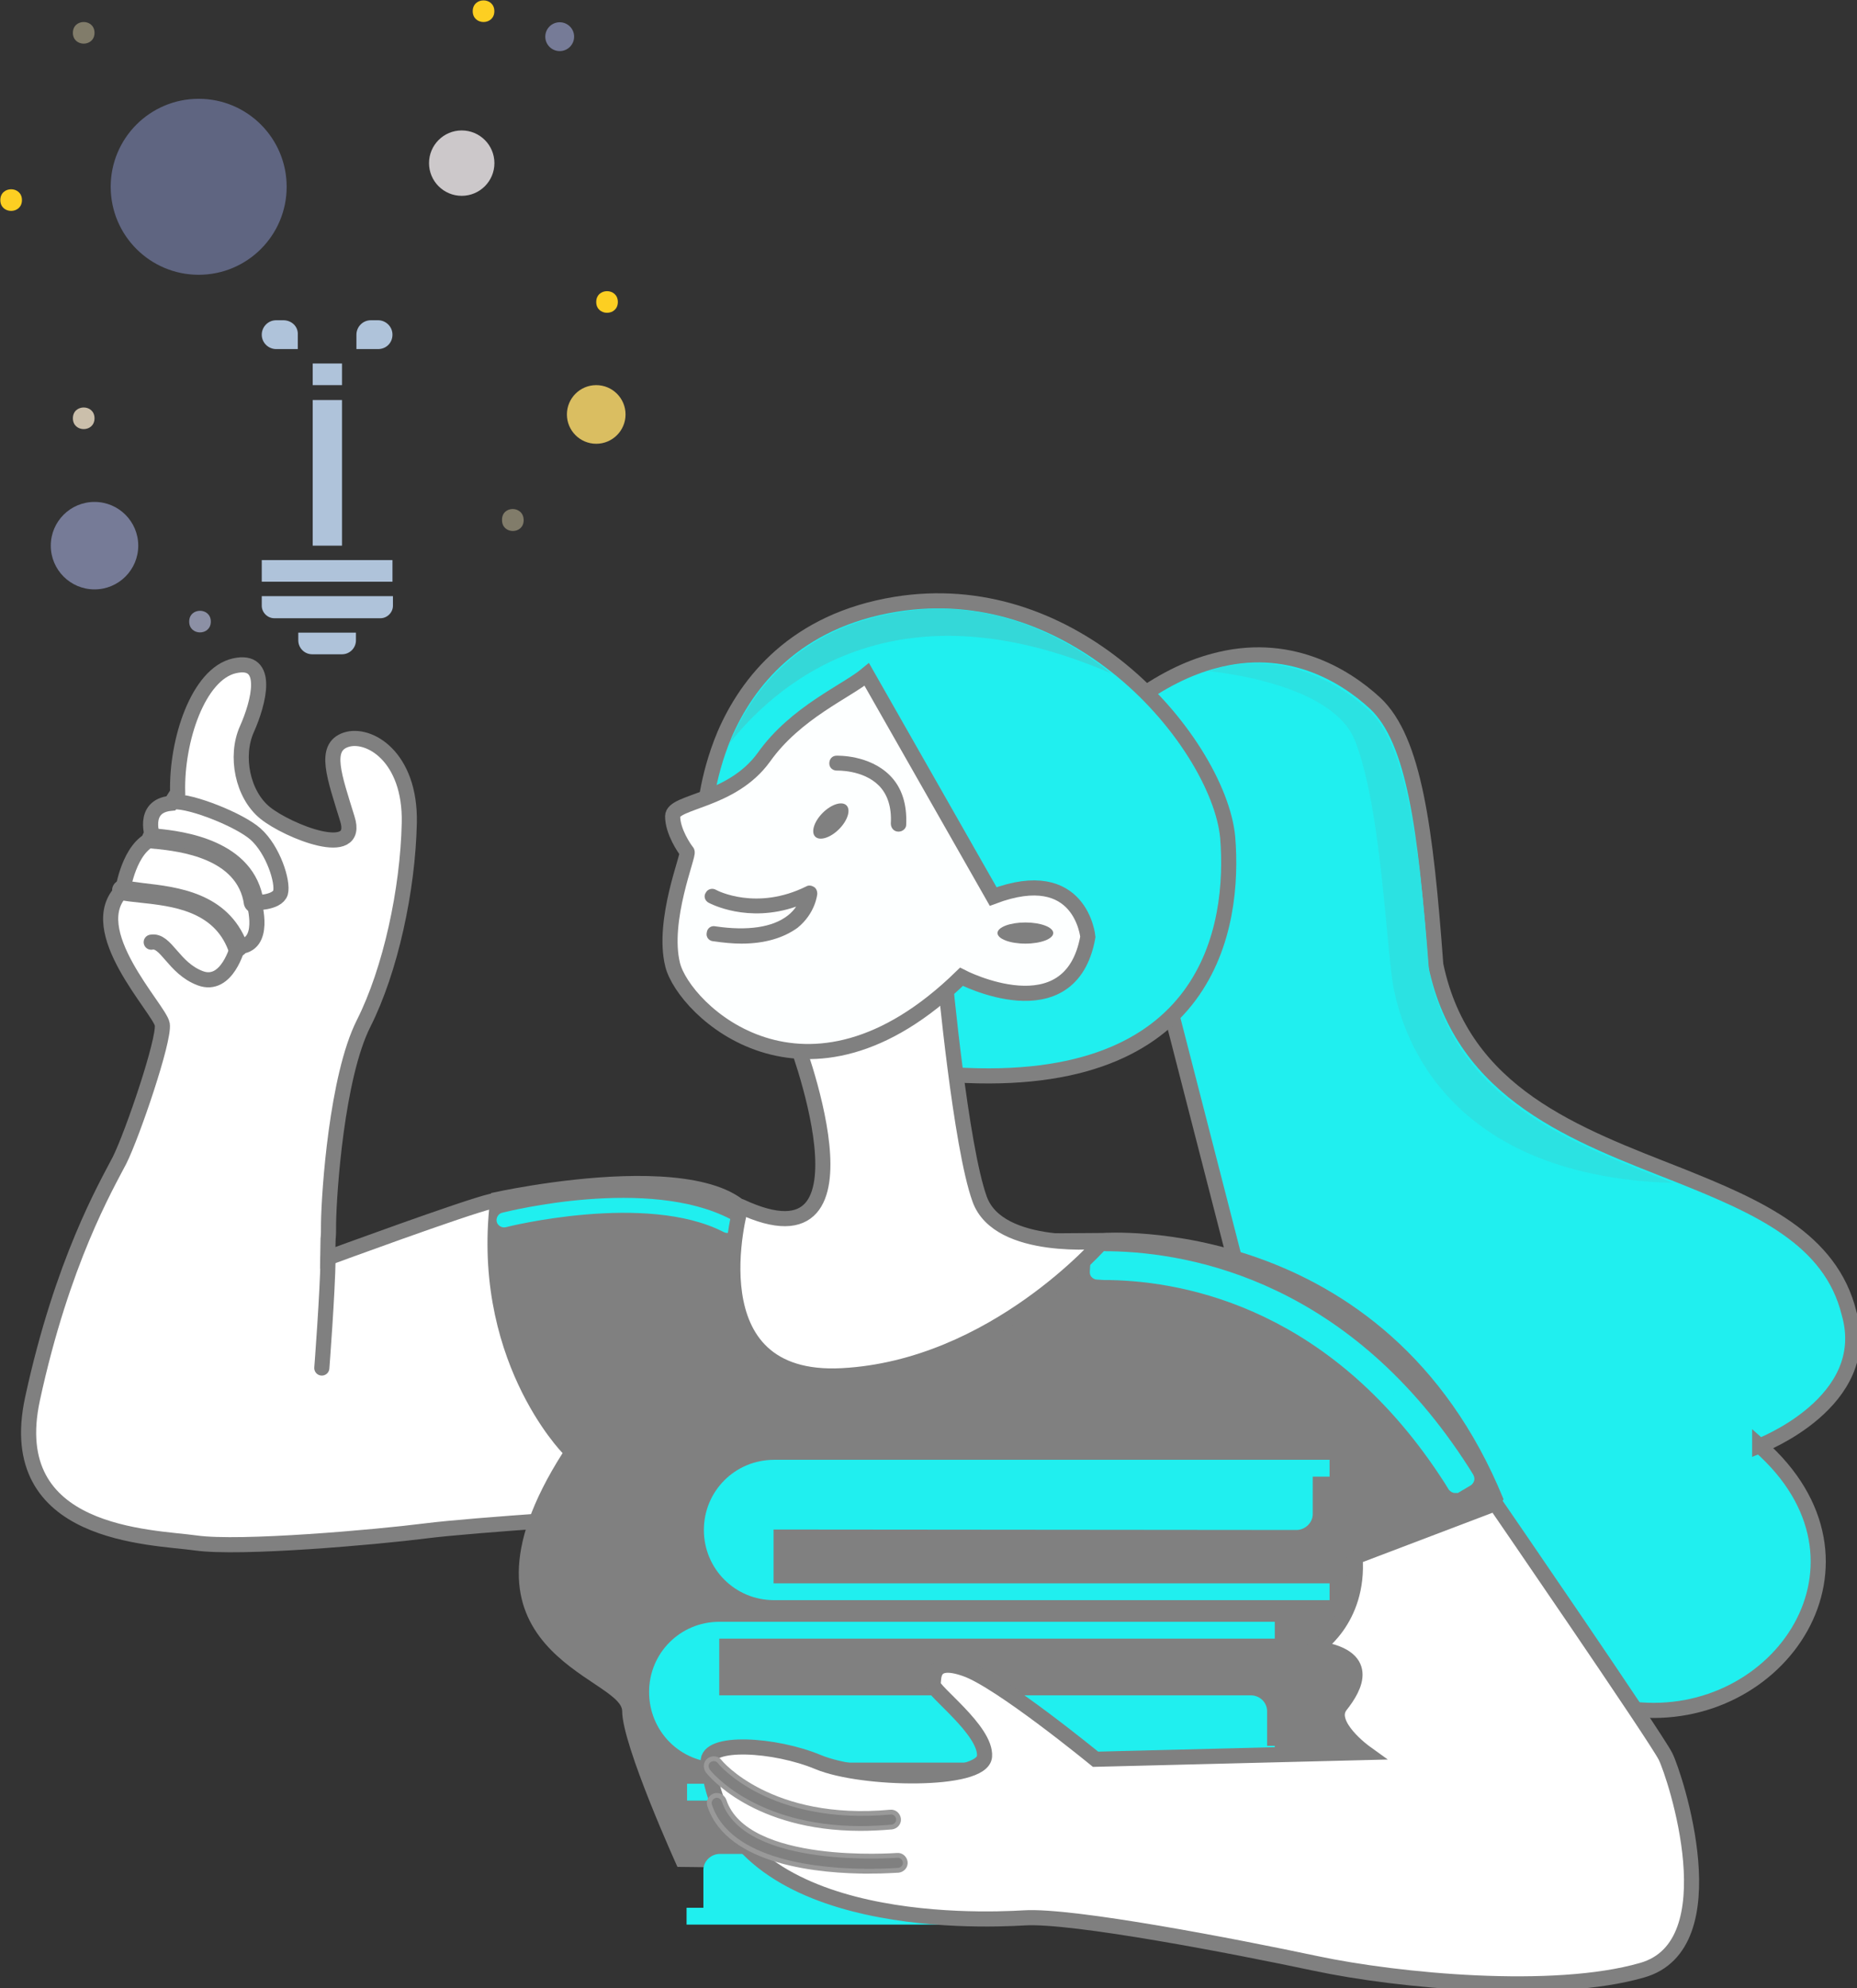<?xml version="1.0" encoding="UTF-8" standalone="no"?>
<svg
   xmlns:dc="http://purl.org/dc/elements/1.1/"
   xmlns:cc="http://creativecommons.org/ns#"
   xmlns:rdf="http://www.w3.org/1999/02/22-rdf-syntax-ns#"
   xmlns:svg="http://www.w3.org/2000/svg"
   xmlns="http://www.w3.org/2000/svg"
   xmlns:sodipodi="http://sodipodi.sourceforge.net/DTD/sodipodi-0.dtd"
   xmlns:inkscape="http://www.inkscape.org/namespaces/inkscape"
   width="102.401mm"
   height="109.617mm"
   viewBox="0 0 102.401 109.617"
   version="1.1"
   id="svg8"
   inkscape:version="1.0.1 (0767f8302a, 2020-10-17)"
   sodipodi:docname="drawing.svg">
  <rect x="0" y="0" width="102.401" height="109.617" fill="#333333" stroke="none"/>
  <defs
     id="defs2">
		
		
		
		
		
		
		
		
		
		
		
		
		
		
		
		
		
		
	
	
</defs>
  <sodipodi:namedview
     id="base"
     pagecolor="#ffffff"
     bordercolor="#666666"
     borderopacity="1.0"
     inkscape:pageopacity="0.0"
     inkscape:pageshadow="2"
     inkscape:zoom="0.65922984"
     inkscape:cx="144.66951"
     inkscape:cy="418.43356"
     inkscape:document-units="mm"
     inkscape:current-layer="g224"
     inkscape:document-rotation="0"
     showgrid="false"
     inkscape:window-width="1920"
     inkscape:window-height="1016"
     inkscape:window-x="0"
     inkscape:window-y="27"
     inkscape:window-maximized="1" />
  <g
     inkscape:label="Layer 1"
     inkscape:groupmode="layer"
     id="layer1"
     transform="translate(-16.032,-52.2)">
    <g
       id="g224"
       transform="matrix(0.265,0,0,0.265,4.655,38.216)">
      <g
         id="Layer_18">
</g>
      <g
         id="Layer_20">
</g>
      <g
         id="Layer_12">
</g>
      <g
         id="g1310">
        <g
           id="g1185">
          <g
             id="Layer_8"
             style="stroke:#808080">
	<path
   class="st0"
   d="m 79.9,217.7 c -0.3,-10.9 4.3,-24.7 11.8,-26.4 7.5,-1.7 5.1,7.6 2.6,13.2 -2.5,5.6 -0.9,13.6 3.8,17.4 4.7,3.8 19.9,9.9 17.1,1.2 -2.7,-8.8 -5,-14.8 -0.3,-16.4 4.7,-1.6 13.5,3.4 13.2,17.3 -0.3,13.9 -3.9,30.6 -9.5,41.7 -5.6,11.1 -7.2,35.1 -7.3,41.5 0,1.4 0,2.5 -0.1,3.4 -0.1,3.4 -0.1,3.9 -0.1,3.9 0,0 28.8,-10.6 34.1,-11.8 5.3,-1.2 28.6,65.3 28.6,65.3 0,0 -32.2,2 -42.4,3.3 -10.2,1.3 -38.5,3.8 -47.7,2.5 -9.3,-1.3 -40.2,-1.4 -34,-30 6.2,-28.6 15.3,-44.2 18.1,-49.6 2.7,-5.4 9.4,-25.1 8.9,-28.3 -0.5,-3.1 -16.9,-19.8 -8.2,-28 0,0 1.3,-8.8 6.3,-10.7 0,0 -2.6,-6.7 3.7,-7.3 z"
   id="path12"
   style="stroke:#808080" />

	<path
   class="st1"
   d="m 109.9,337.4 c 0,0 1.2,-15.6 1.3,-22.9"
   id="path14"
   style="stroke:#808080" />

</g>
          <g
             id="Layer_17"
             style="fill:#808080;stroke:#808080">
	<g
   id="g20"
   style="fill:#808080;stroke:#808080">
		<path
   d="m 92.4,251.3 c -0.6,0 -1.2,-0.4 -1.5,-1 -3.2,-8.5 -12.1,-9.5 -18.6,-10.2 -1.7,-0.2 -3.1,-0.3 -4.3,-0.6 -0.8,-0.2 -1.4,-1 -1.2,-1.9 0.2,-0.8 1,-1.4 1.9,-1.2 1,0.2 2.4,0.4 4,0.6 6.9,0.8 17.3,1.9 21.2,12.2 0.3,0.8 -0.1,1.7 -0.9,2 -0.2,0.1 -0.4,0.1 -0.6,0.1 z"
   id="path18"
   style="fill:#808080;stroke:#808080" />

	</g>

	<g
   id="g24"
   style="fill:#808080;stroke:#808080">
		<path
   d="m 95.8,242.2 c -0.8,0 -1.4,-0.6 -1.6,-1.3 -1.4,-10.1 -14,-11.5 -18.7,-12 -0.4,0 -0.8,-0.1 -1.1,-0.1 -0.9,-0.1 -1.5,-0.9 -1.4,-1.8 0.1,-0.9 0.9,-1.5 1.8,-1.4 0.3,0 0.6,0.1 1,0.1 4.9,0.5 19.7,2.2 21.5,14.7 0.1,0.9 -0.5,1.7 -1.3,1.8 0,0 -0.1,0 -0.2,0 z"
   id="path22"
   style="fill:#808080;stroke:#808080" />

	</g>

</g>
          <g
             id="Layer_4">
	<path
   class="st2"
   d="m 409.1,353.6 c 27.4,24.1 4.2,58.2 -26.3,54.8 l -1.4,0.1 c -13.4,5.9 -81,-91.6 -81,-91.6 l -15.3,-59.5 c 0,0 -31.4,-39.9 -6.8,-58.3 6.1,-4.6 11.9,-7.4 17.2,-8.8 15.4,-4.2 27.1,2.8 33.6,8.8 8.1,7.6 10.5,26 12.6,54.4 5.6,27 29.4,35.4 50.7,43.8 16.5,6.6 31.5,13.2 35.3,28.7 5.3,18.5 -18.6,27.6 -18.6,27.6 z"
   id="path27"
   inkscape:label="path27"
   style="fill:#20efef;fill-opacity:1;stroke:#808080" />

	<path
   class="st3"
   d="m 391.1,298.9 c -49.4,-1.5 -56.7,-33.6 -58.1,-40.2 -1.6,-7.6 -2.5,-37.6 -8.1,-51.8 -3.6,-9.3 -19.5,-13.3 -30.5,-14.5 14.9,-5 27.3,2.6 33.3,8.1 7.6,6.9 10.5,26 12.6,54.4 5.6,27 29.5,35.6 50.8,44 z"
   id="path29"
   style="fill:#2be2e2;fill-opacity:1" />

</g>
          <rect
             x="108"
             y="128.4"
             class="st4"
             width="6.1"
             height="4.5"
             id="rect32"
             style="fill:#afc3da;fill-opacity:1" />
          <path
             class="st4"
             d="m 101.9,119.4 h -1.5 c -1.7,0 -3,1.4 -3,3 0,1.7 1.4,3 3,3 h 4.5 v -3 c 0.1,-1.7 -1.3,-3 -3,-3 z"
             id="path34"
             style="fill:#afc3da;fill-opacity:1" />
          <rect
             x="108"
             y="136"
             class="st4"
             width="6.1"
             height="30.3"
             id="rect36"
             style="fill:#afc3da;fill-opacity:1" />
          <path
             class="st4"
             d="m 97.4,178.8 c 0,1.4 1.2,2.6 2.6,2.6 h 22.1 c 1.4,0 2.6,-1.2 2.6,-2.6 v -2 H 97.4 Z"
             id="path38"
             style="fill:#afc3da;fill-opacity:1" />
          <circle
             class="st4"
             cx="159.4"
             cy="60.4"
             r="3"
             id="circle40"
             style="fill:#767b97;fill-opacity:1" />
          <circle
             class="st4"
             cx="62.6"
             cy="166.3"
             r="9.1"
             id="circle42"
             style="fill:#767b97;fill-opacity:1" />
          <path
             class="st4"
             d="m 105,186 c 0,1.6 1.3,2.9 2.9,2.9 h 6.2 c 1.6,0 2.9,-1.3 2.9,-2.9 v -1.6 h -12 z"
             id="path44"
             style="fill:#afc3da;fill-opacity:1" />
          <rect
             x="97.4"
             y="169.3"
             class="st4"
             width="27.2"
             height="4.5"
             id="rect46"
             style="fill:#afc3da;fill-opacity:1" />
          <circle
             class="st4"
             cx="167"
             cy="139"
             r="6.1"
             id="circle48"
             style="fill:#dabe61;fill-opacity:1" />
          <path
             class="st4"
             d="m 124.6,122.4 c 0,-1.7 -1.4,-3 -3,-3 h -1.5 c -1.7,0 -3,1.4 -3,3 v 3 h 4.5 c 1.7,0 3,-1.3 3,-3 z"
             id="path52"
             style="fill:#afc3da;fill-opacity:1" />
          <path
             class="st4"
             d="m 62.6,59.6 c 0,3 -4.5,3 -4.5,0 0,-3 4.5,-3 4.5,0"
             id="path54"
             style="fill:#817c6a;fill-opacity:1" />
          <path
             class="st4"
             d="m 47.5,94.4 c 0,3 -4.5,3 -4.5,0 0,-3 4.5,-3 4.5,0"
             id="path56" />
          <path
             class="st4"
             d="m 62.6,139.8 c 0,3 -4.5,3 -4.5,0 0,-3 4.5,-3 4.5,0"
             id="path58"
             style="fill:#cbbfab;fill-opacity:1" />
          <path
             class="st4"
             d="m 171.5,115.6 c 0,3 -4.5,3 -4.5,0 0,-3 4.5,-3 4.5,0"
             id="path60" />
          <path
             class="st4"
             d="m 151.9,161 c 0,3 -4.5,3 -4.5,0 -0.1,-3.1 4.5,-3.1 4.5,0"
             id="path62"
             style="fill:#817c6a;fill-opacity:1" />
          <path
             class="st4"
             d="m 86.8,182.1 c 0,3 -4.5,3 -4.5,0 0,-3 4.5,-3 4.5,0"
             id="path64"
             style="fill:#8c90a5;fill-opacity:1" />
          <path
             class="st4"
             d="m 145.8,55.1 c 0,3 -4.5,3 -4.5,0 0,-3 4.5,-3 4.5,0"
             id="path66" />
          <g
             id="Layer_6"
             style="fill:#808080">
	<path
   d="m 145.1,301 c 0,0 54.3,-12.3 56.7,8.8 l 70.6,-0.5 c 0,0 59,-4.4 83.4,55.4 l -41.8,78 -130.1,-1.5 c 0,0 -11.5,-25.3 -11.5,-32.4 0,-7.1 -38.6,-12.5 -12.4,-53.7 0,0 -19.6,-19.9 -14.9,-54.1 z"
   id="path74"
   style="fill:#808080" />

</g>
          <g
             id="Layer_15">
	<g
   id="g83">
		<g
   id="g81"
   style="fill:#20efef;fill-opacity:1">
			<path
   d="m 345.7,361.9 -0.8,-1.3 c -23.5,-36.7 -54.6,-42.7 -71,-43 -0.5,0 -0.8,0 -1,0 l -1.6,-0.1 0.2,-3 1.6,0.1 c 0.2,0 0.5,0 0.9,0 17,0.3 49.3,6.5 73.6,44.5 l 0.8,1.3 z"
   id="path77"
   style="fill:#20efef;fill-opacity:1" />

			<path
   class="st6"
   d="m 345.7,363.4 c -0.5,0 -1,-0.3 -1.3,-0.7 l -0.8,-1.3 c -23.1,-36.1 -53.6,-42 -69.7,-42.3 -0.5,0 -0.9,0 -1.1,0 l -1.6,-0.1 c -0.4,0 -0.8,-0.2 -1.1,-0.5 -0.3,-0.3 -0.4,-0.7 -0.4,-1.1 l 0.2,-3 c 0.1,-0.8 0.8,-1.5 1.6,-1.4 l 1.6,0.1 c 0.1,0 0.3,0 0.6,0 h 0.2 c 17.4,0.3 50.2,6.6 74.8,45.2 l 0.8,1.3 c 0.2,0.4 0.3,0.8 0.2,1.2 -0.1,0.4 -0.4,0.8 -0.7,1 l -2.7,1.6 c 0,0 -0.3,0 -0.6,0 z m -15.3,-23.2 c 5.5,5.3 10.8,11.7 15.8,19.5 v 0 0 c -5,-7.7 -10.3,-14.2 -15.8,-19.5 z"
   id="path79"
   style="fill:#20efef;fill-opacity:1" />

		</g>

	</g>

	<g
   id="g87">
		<path
   class="st7"
   d="m 194.2,309.3 c -0.2,0 -0.5,-0.1 -0.7,-0.2 -16.1,-8.3 -45,-1.1 -45.3,-1 -0.8,0.2 -1.7,-0.3 -1.9,-1.1 -0.2,-0.8 0.3,-1.7 1.1,-1.9 1.2,-0.3 30.4,-7.6 47.5,1.3 0.8,0.4 1.1,1.3 0.7,2.1 -0.3,0.5 -0.9,0.8 -1.4,0.8 z"
   id="path85"
   style="fill:#20efef;fill-opacity:1" />

	</g>

</g>
          <g
             id="Layer_13"
             style="fill:#20efef;fill-opacity:1">
	<g
   id="g96"
   style="fill:#20efef;fill-opacity:1">
		<path
   class="st8"
   d="M 192.6,419.5 H 308.2 V 416 h -1.6 v -7.2 c 0,-1.8 -1.5,-3.3 -3.4,-3.3 H 192.6 v -11.8 h 115.6 v -3.5 H 192.6 c -8.1,0 -14.6,6.5 -14.6,14.6 0,8.2 6.5,14.7 14.6,14.7 z"
   id="path90"
   style="fill:#20efef;fill-opacity:1" />

		<path
   class="st8"
   d="M 301.5,423.9 H 185.9 v 3.5 h 115.6 v 11.1 c -0.1,0 -0.2,0 -0.3,0 H 192.7 c -1.8,0 -3.4,1.5 -3.4,3.3 v 7.9 c 0,0 0,0 0,0 h -3.5 v 3.5 h 115.6 c 8.1,0 14.6,-6.5 14.6,-14.6 0.1,-8.2 -6.4,-14.7 -14.5,-14.7 z"
   id="path92"
   style="fill:#20efef;fill-opacity:1" />

		<path
   class="st8"
   d="m 312.7,371.1 c 1.8,0 3.4,-1.5 3.4,-3.3 V 360 h 3.5 v -3.5 H 204 c -8.1,0 -14.6,6.5 -14.6,14.6 0,8.1 6.5,14.6 14.6,14.6 h 115.6 v -3.5 H 203.9 V 371 Z"
   id="path94"
   style="fill:#20efef;fill-opacity:1" />

	</g>

</g>
          <g
             id="Layer_9"
             style="stroke:#808080">
	<path
   class="st0"
   d="m 190.3,419.4 c -0.4,-4.6 13.8,-3.8 22.9,0 9.1,3.8 34.2,4.2 34.6,-1.2 0.4,-5.4 -10.9,-13.6 -10.7,-15 0.2,-1.4 -0.4,-5.7 6.7,-3.2 7.1,2.4 27.1,18.8 27.1,18.8 l 56.1,-1.4 c 0,0 -8.2,-5.9 -5.1,-9.8 3,-3.8 6.7,-10.3 -5.3,-11.9 0,0 9.3,-5.7 8.3,-19 l 29.2,-11.1 c 0,0 33.4,48.6 35.4,52.6 2,4 13.6,39.3 -4.9,44.5 -18.4,5.3 -50.8,2.2 -67.8,-1.4 -17,-3.6 -50.6,-10.1 -60.7,-9.5 -10.1,0.6 -62.5,2.5 -65.8,-32.4 z"
   id="path99"
   style="stroke:#808080" />

</g>
          <g
             id="Layer_3"
             style="stroke:#808080">
	<path
   class="st9"
   d="m 241.6,276.4 -52.1,-53.6 c 0,0 0.3,-7.9 4.2,-17.2 4.7,-10.9 14.7,-23.7 35.6,-27.1 17.9,-2.9 33.7,3.3 45.7,12.7 13.8,10.8 22.5,25.9 23.4,35.8 1.5,18.5 -3.6,52.7 -56.8,49.4 z"
   id="path102"
   style="fill:#20efef;fill-opacity:1;stroke:#808080" />

</g>
          <g
             id="Layer_5"
             style="stroke:#808080">
	<path
   class="st1"
   d="m 207.9,267.6 c 0,0 19.7,50.4 -10.8,36.2 0,0 -10.5,36.9 21.1,35.2 31.6,-1.7 54.2,-28 54.2,-28 0,0 -21.6,2.3 -25.6,-8.7 -4,-11 -7.3,-46.7 -7.3,-46.7 z"
   id="path105"
   style="stroke:#808080" />

</g>
          <g
             id="Layer_14"
             style="fill:#34d8d8;fill-opacity:1">
	<path
   class="st3"
   d="m 274.2,192.9 c -43.7,-18.9 -68.3,0.6 -79.4,14.4 4.6,-10.9 14.3,-23.7 34.8,-27.1 17.4,-3 32.9,3.3 44.6,12.7 z"
   id="path109"
   style="fill:#34d8d8;fill-opacity:1" />

</g>
          <g
             id="Layer_2"
             style="stroke:#808080">
	<path
   class="st10"
   d="m 223.3,193.1 c -4.2,3.5 -14.8,7.9 -21.4,17.2 -6.7,9.3 -19,9.1 -19,12.3 0,3.2 2.5,6.8 3,7.4 0.5,0.5 -5.3,14.2 -3,23.5 2.3,9.3 27.7,34.1 60.1,2.5 0,0 22.7,11.8 26.3,-8.3 0,0 -1.4,-15.3 -19.7,-8.4 z"
   id="path112"
   style="stroke:#808080" />

</g>
          <g
             id="Layer_11"
             style="stroke:#808080">
	<path
   class="st11"
   d="m 79.2,219.6 c 3.5,-0.2 13.5,3.7 16.9,6.7 3.7,3.3 5.8,10 5.2,12.2 -0.7,2.2 -5.5,2.1 -5.5,2.1 0,0 2.7,9.1 -3.4,9.1 0,0 -2.2,8.7 -7.8,6.6 -5.6,-2.1 -7.1,-8.1 -10.2,-7.5"
   id="path115"
   style="stroke:#808080" />

</g>
          <g
             id="Layer_10"
             style="fill:#808080">
	<ellipse
   transform="matrix(0.707,-0.707,0.707,0.707,-94.903,218.148)"
   cx="215.9"
   cy="223.6"
   rx="4.6"
   ry="2.4"
   id="ellipse119"
   style="fill:#808080" />

	<ellipse
   cx="256.3"
   cy="246.9"
   rx="5.8"
   ry="2.2"
   id="ellipse121"
   style="fill:#808080" />

	<g
   id="g125"
   style="fill:#808080">
		<path
   d="m 229.9,225.8 c 0,0 0,0 0,0 -1,0 -1.6,-0.8 -1.6,-1.7 0.2,-3.4 -0.7,-6.1 -2.5,-7.9 -3.3,-3.3 -8.7,-3.1 -8.7,-3.1 -0.9,0 -1.6,-0.6 -1.6,-1.5 0,-0.9 0.6,-1.6 1.5,-1.6 0.3,0 6.8,-0.2 11.1,4.1 2.5,2.5 3.6,6 3.4,10.3 0,0.7 -0.7,1.4 -1.6,1.4 z"
   id="path123"
   style="fill:#808080" />

	</g>

	<g
   id="g129"
   style="fill:#808080">
		<path
   d="m 197.2,249.1 c -1.8,0 -3.8,-0.2 -5.9,-0.5 -0.9,-0.1 -1.5,-0.9 -1.3,-1.8 0.1,-0.9 0.9,-1.5 1.8,-1.3 6.7,1 11.9,0.2 15,-2.2 0.8,-0.6 1.4,-1.3 1.8,-1.9 -10.1,3.5 -17.8,-0.6 -18.2,-0.8 -0.8,-0.4 -1.1,-1.4 -0.6,-2.1 0.4,-0.8 1.4,-1 2.1,-0.6 0.3,0.2 8.5,4.4 18.8,-0.7 0.5,-0.3 1.1,-0.2 1.6,0.1 0.5,0.3 0.7,0.9 0.7,1.4 0,0.2 -0.4,4.1 -4.1,7.1 -2.9,2.1 -6.8,3.3 -11.7,3.3 z"
   id="path127"
   style="fill:#808080" />

	</g>

</g>
          <g
             id="Layer_16"
             style="fill:#808080;stroke:#999999">
	<g
   id="g134"
   style="fill:#808080;stroke:#999999">
		<path
   d="m 222,433.2 c -22.1,0 -31.4,-11.4 -31.8,-12 -0.5,-0.7 -0.4,-1.7 0.3,-2.2 0.7,-0.5 1.7,-0.4 2.2,0.3 0.1,0.2 10.6,12.8 35.5,10.5 0.9,-0.1 1.6,0.6 1.7,1.4 0.1,0.9 -0.6,1.6 -1.4,1.7 -2.3,0.2 -4.5,0.3 -6.5,0.3 z"
   id="path132"
   style="fill:#808080;stroke:#999999" />

	</g>

	<g
   id="g138"
   style="fill:#808080;stroke:#999999">
		<path
   d="m 223.8,442.1 c -10,0 -29.2,-1.6 -33.2,-13.7 -0.3,-0.8 0.2,-1.7 1,-2 0.8,-0.3 1.7,0.2 2,1 4.6,13.8 35.6,11.4 36,11.4 0.9,-0.1 1.6,0.6 1.7,1.4 0.1,0.9 -0.6,1.6 -1.4,1.7 -0.5,0 -2.8,0.2 -6.1,0.2 z"
   id="path136"
   style="fill:#808080;stroke:#999999" />

	</g>

</g>
          <circle
             class="st4"
             cx="84.274"
             cy="91.633"
             r="18.308"
             id="circle277"
             style="fill:#5f6581;fill-opacity:1;stroke-width:2.012" />
          <circle
             class="st4"
             cx="139.01"
             cy="86.711"
             r="6.803"
             id="circle277-3"
             style="fill:#ccc8ca;fill-opacity:1;stroke-width:0.748" />
        </g>
      </g>
    </g>
  </g>
  <style
     type="text/css"
     id="style10">
	.st0{fill:#FFFFFF;stroke:#000000;stroke-width:3.146;stroke-miterlimit:10;}
	.st1{fill:#FFFFFF;stroke:#000000;stroke-width:3.146;stroke-linecap:round;stroke-linejoin:round;stroke-miterlimit:10;}
	.st2{fill:#FFCF1E;stroke:#000000;stroke-width:3.146;stroke-miterlimit:10;}
	.st3{fill:#FEF8DC;}
	.st4{fill:#FDCF22;}
	.st5{fill:#FFCF1E;stroke:#000000;stroke-width:3.146;stroke-linecap:round;stroke-linejoin:round;stroke-miterlimit:10;}
	.st6{fill:#FFCF1E;}
	.st7{fill:#EDBA18;}
	.st8{fill:#FFCF21;}
	.st9{fill:#FDCF22;stroke:#000000;stroke-width:3.146;stroke-miterlimit:10;}
	.st10{fill:#FDFFFF;stroke:#000000;stroke-width:3.146;stroke-miterlimit:10;}
	.st11{fill:none;stroke:#000000;stroke-width:3.146;stroke-linecap:round;stroke-linejoin:round;stroke-miterlimit:10;}
</style>
</svg>
